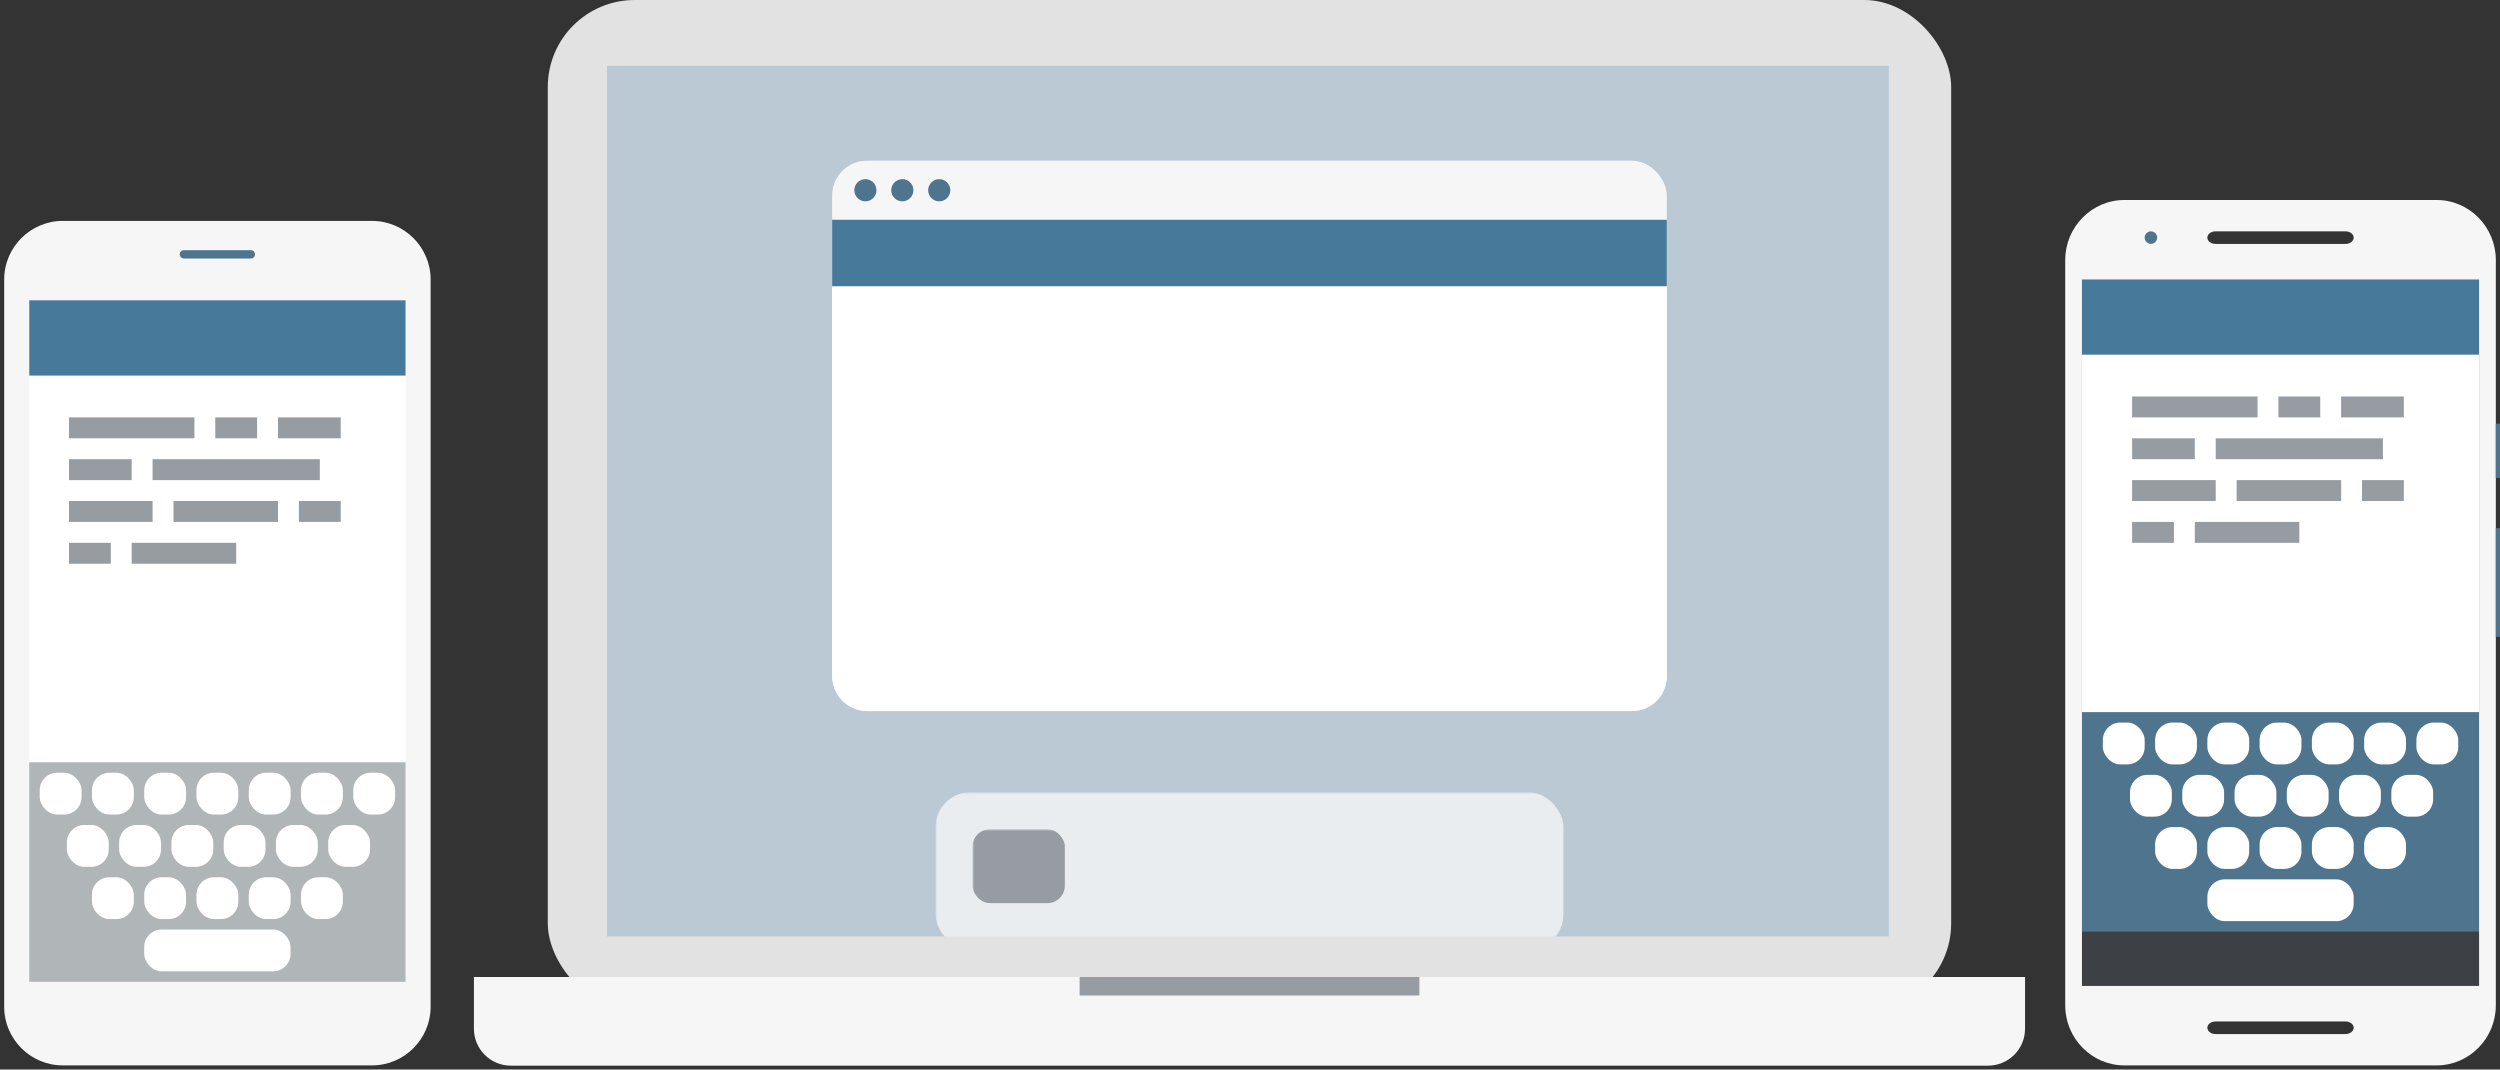 <svg height="246" viewBox="0 0 575 246" width="575" xmlns="http://www.w3.org/2000/svg" xmlns:xlink="http://www.w3.org/1999/xlink"><rect x="0" y="0" width="575" height="246" fill="#333333" stroke="none"/><defs><path id="a" d="m48.6 191.39c-3.19 0-5.77-2.58-5.77-5.77s2.58-5.77 5.77-5.77c3.18 0 5.77 2.58 5.77 5.77s-2.59 5.77-5.77 5.77z"/><mask id="b" fill="#fff" height="11.54" width="11.54" x="0" y="0"><use xlink:href="#a"/></mask><circle id="c" cx="46.63" cy="6.25" r="3.37"/><mask id="d" fill="#fff" height="6.73" width="6.73" x="0" y="0"><use xlink:href="#c"/></mask><path id="e" d="m25.13 9.62c-.06 0-.13-.02-.18-.05l-5.06-3.01c-.11-.06-.18-.18-.18-.31s.07-.25.18-.31l5.06-3.01c.11-.06.24-.06.35 0 .11.07.18.19.18.31v6.01c0 .13-.07.25-.18.32-.05.03-.11.05-.17.05z"/><mask id="f" fill="#fff" height="6.73" width="5.77" x="0" y="0"><use xlink:href="#e"/></mask><rect id="g" height="6.73" rx="2" width="6.73" x="67.31" y="2.88"/><mask id="h" fill="#fff" height="6.73" width="6.73" x="0" y="0"><use xlink:href="#g"/></mask><path id="i" d="m0 0h271.81v183.51h-271.81z"/><mask id="j" fill="#fff"><use fill="#fff" fill-rule="evenodd" xlink:href="#i"/></mask></defs><g fill="none" fill-rule="evenodd"><g transform="translate(3.365 65.712)"><path d="m.96 3.37h91.35v162.5h-91.35z" fill="#fff"/><path d="m0 0h93.27v20.67h-93.27z" fill="#46799a"/><g fill="#969ca1"><path d="m12.5 30.288h28.85v4.81h-28.85z"/><path d="m46.15 30.288h9.62v4.81h-9.62z"/><path d="m60.58 30.288h14.42v4.81h-14.42z"/><path d="m12.5 39.908h14.42v4.81h-14.42z"/><path d="m31.73 39.908h38.46v4.81h-38.46z"/><path d="m12.5 49.518h19.23v4.81h-19.23z"/><path d="m36.54 49.518h24.04v4.81h-24.04z"/><path d="m65.38 49.518h9.62v4.81h-9.62z"/><path d="m12.5 59.138h9.62v4.81h-9.62z"/><path d="m26.92 59.138h24.04v4.81h-24.04z"/></g></g><path d="m5.288 175.327h89.42v54.33h-89.42z" fill="#b0b5b8"/><g fill="#fff"><rect height="9.62" rx="4" width="33.65" x="33.168" y="213.787"/><g><rect height="9.62" rx="4" width="9.62" x="21.154" y="201.769"/><rect height="9.62" rx="4" width="9.62" x="33.174" y="201.769"/><rect height="9.62" rx="4" width="9.62" x="45.194" y="201.769"/><rect height="9.62" rx="4" width="9.62" x="57.214" y="201.769"/><rect height="9.62" rx="4" width="9.62" x="69.234" y="201.769"/></g><g><rect height="9.62" rx="4" width="9.62" x="15.385" y="189.75"/><rect height="9.62" rx="4" width="9.62" x="27.405" y="189.75"/><rect height="9.62" rx="4" width="9.62" x="39.425" y="189.75"/><rect height="9.62" rx="4" width="9.62" x="51.445" y="189.75"/><rect height="9.62" rx="4" width="9.62" x="63.465" y="189.75"/><rect height="9.62" rx="4" width="9.62" x="75.485" y="189.75"/></g><g><rect height="9.62" rx="4" width="9.62" x="9.135" y="177.731"/><rect height="9.62" rx="4" width="9.62" x="21.155" y="177.731"/><rect height="9.62" rx="4" width="9.62" x="33.175" y="177.731"/><rect height="9.62" rx="4" width="9.62" x="45.195" y="177.731"/><rect height="9.62" rx="4" width="9.62" x="57.215" y="177.731"/><rect height="9.62" rx="4" width="9.62" x="69.235" y="177.731"/><rect height="9.62" rx="4" width="9.62" x="81.255" y="177.731"/></g></g><g transform="translate(.962 50.808)"><path d="m84.62 0h-71.16c-7.4 0-13.46 6.06-13.46 13.46v167.31c0 7.4 6.06 13.46 13.46 13.46h71.16c7.4 0 13.46-6.06 13.46-13.46v-167.31c0-7.4-6.06-13.46-13.46-13.46zm-78.85 18.27h86.54v156.73h-86.54z" fill="#f6f6f6"/><use mask="url(#b)" stroke="#4f748e" stroke-width="4" xlink:href="#a"/><path d="m41.35 6.73h15.38c.53 0 .96.43.96.96s-.43.96-.96.96h-15.38c-.53 0-.97-.43-.97-.96s.44-.96.97-.96z" fill="#4f748e"/></g><g transform="translate(477.885 60.904)"><path d="m.96 3.37h91.35v162.5h-91.35z" fill="#fff"/><path d="m0 0h93.27v20.67h-93.27z" fill="#46799a"/><g fill="#969ca1"><path d="m12.5 30.288h28.85v4.81h-28.85z"/><path d="m46.15 30.288h9.62v4.81h-9.62z"/><path d="m60.58 30.288h14.42v4.81h-14.42z"/><path d="m12.5 39.908h14.42v4.81h-14.42z"/><path d="m31.73 39.908h38.46v4.81h-38.46z"/><path d="m12.5 49.518h19.23v4.81h-19.23z"/><path d="m36.54 49.518h24.04v4.81h-24.04z"/><path d="m65.38 49.518h9.62v4.81h-9.62z"/><path d="m12.5 59.138h9.62v4.81h-9.62z"/><path d="m26.92 59.138h24.04v4.81h-24.04z"/></g></g><path d="m477.404 163.788h93.75v53.37h-93.75z" fill="#4f748e"/><rect fill="#fff" height="9.62" rx="4" width="33.65" x="507.694" y="202.248"/><g fill="#fff"><rect height="9.62" rx="4" width="9.62" x="495.673" y="190.231"/><rect height="9.62" rx="4" width="9.62" x="507.693" y="190.231"/><rect height="9.62" rx="4" width="9.62" x="519.713" y="190.231"/><rect height="9.62" rx="4" width="9.62" x="531.733" y="190.231"/><rect height="9.62" rx="4" width="9.62" x="543.753" y="190.231"/></g><g fill="#fff"><rect height="9.62" rx="4" width="9.62" x="489.904" y="178.212"/><rect height="9.62" rx="4" width="9.62" x="501.924" y="178.212"/><rect height="9.62" rx="4" width="9.62" x="513.944" y="178.212"/><rect height="9.62" rx="4" width="9.62" x="525.964" y="178.212"/><rect height="9.62" rx="4" width="9.62" x="537.984" y="178.212"/><rect height="9.62" rx="4" width="9.62" x="550.004" y="178.212"/></g><g fill="#fff"><rect height="9.62" rx="4" width="9.62" x="483.654" y="166.192"/><rect height="9.62" rx="4" width="9.62" x="495.674" y="166.192"/><rect height="9.62" rx="4" width="9.62" x="507.694" y="166.192"/><rect height="9.62" rx="4" width="9.62" x="519.714" y="166.192"/><rect height="9.62" rx="4" width="9.62" x="531.734" y="166.192"/><rect height="9.62" rx="4" width="9.62" x="543.754" y="166.192"/><rect height="9.62" rx="4" width="9.62" x="555.774" y="166.192"/></g><g transform="translate(477.885 214.269)"><path d="m0 0h93.27v15.38h-93.27z" fill="#3d4145"/><g stroke="#fff" stroke-width="4"><use mask="url(#d)" xlink:href="#c"/><use mask="url(#f)" xlink:href="#e"/><use mask="url(#h)" xlink:href="#g"/></g></g><g transform="translate(475 46)"><path d="m85.44 0h-71.85c-7.47 0-13.59 6.21-13.59 13.79v171.45c0 7.59 6.12 13.8 13.59 13.8h71.85c7.48 0 13.6-6.21 13.6-13.8v-171.45c0-7.58-6.12-13.79-13.6-13.79zm-81.59 18.27h91.34v162.5h-91.34zm30.71-11.06h29.92c1.03 0 1.87.65 1.87 1.44 0 .8-.84 1.45-1.87 1.45h-29.92c-1.03 0-1.87-.65-1.87-1.45 0-.79.84-1.44 1.87-1.44zm0 181.73h29.92c1.03 0 1.87.65 1.87 1.44 0 .8-.84 1.45-1.87 1.45h-29.92c-1.03 0-1.87-.65-1.87-1.45 0-.79.84-1.44 1.87-1.44z" fill="#f6f6f6"/><g fill="#4f748e"><circle cx="19.71" cy="8.65" r="1.44"/><g><path d="m99.038 51.442h.96v12.5h-.96z"/><path d="m99.038 75.482h.96v25h-.96z"/></g></g></g><g transform="translate(109)"><rect fill="#e3e2e3" height="232.36" rx="20" width="322.78" x="16.99"/><path d="m0 224.71v11.89c0 4.7 3.8 8.5 8.49 8.5h339.77c4.69 0 8.5-3.8 8.5-8.5v-11.89z" fill="#f6f6f6"/><path d="m139.31 224.71h78.15v4.25h-78.15z" fill="#969ca1"/><path d="m30.61 15h297.38v203.98h-297.38z" fill="#bbc9d5"/><g transform="translate(42.471 32.709)"><use fill="#bbc9d5" xlink:href="#i"/><rect fill="#f6f6f6" fill-opacity=".8" height="36.11" mask="url(#j)" rx="8" width="144.4" x="63.71" y="149.52"/><g fill="#969ca1"><rect height="16.99" mask="url(#j)" rx="4" width="21.24" x="72.2" y="158.02"/><path d="m151.62 155.9 10.62 21.24h-21.24z" mask="url(#j)"/><ellipse cx="186.87" cy="166.52" mask="url(#j)" rx="12.74" ry="12.74"/></g><g mask="url(#j)"><g transform="translate(104.479 149.525)"><ellipse cx="12.74" cy="16.99" fill="#6f93ad" rx="12.74" ry="12.74"/><path d="m17.92 25.9 3.15-9.1c.59-1.47.79-2.65.79-3.7 0-.38-.03-.73-.07-1.06.8 1.47 1.26 3.16 1.26 4.95 0 3.81-2.06 7.13-5.13 8.91zm-3.76-13.74c.62-.04 1.18-.1 1.18-.1.56-.07.49-.88-.06-.85 0 0-1.67.13-2.75.13-1.01 0-2.72-.13-2.72-.13-.55-.03-.62.82-.06.85 0 0 .52.06 1.08.1l1.6 4.4-2.25 6.77-3.76-11.17c.63-.04 1.18-.1 1.18-.1.56-.07.49-.88-.06-.85 0 0-1.67.13-2.75.13-.19 0-.42-.01-.66-.01 1.84-2.8 5.01-4.65 8.61-4.65 2.69 0 5.13 1.03 6.96 2.71-.04-.01-.08-.01-.13-.01-1.01 0-1.73.88-1.73 1.83 0 .85.49 1.57 1.01 2.42.39.68.85 1.57.85 2.84 0 .88-.26 1.99-.78 3.33l-1.03 3.44zm-1.42 15.14c-1.01 0-1.99-.15-2.91-.42l3.09-8.99 3.17 8.69c.02.05.05.09.07.14-1.07.38-2.22.58-3.42.58zm-10.31-10.31c0-1.49.32-2.91.89-4.2l4.92 13.48c-3.44-1.67-5.81-5.2-5.81-9.28zm10.31-11.47c-6.32 0-11.47 5.15-11.47 11.47 0 6.33 5.15 11.47 11.47 11.47s11.47-5.14 11.47-11.47c0-6.32-5.15-11.47-11.47-11.47z" fill="#fff"/></g></g></g><g transform="translate(82.394 36.956)"><rect fill="#f6f6f6" height="126.59" rx="8" width="191.97"/><path d="m191.97 0v104.99c0 4.42-3.58 8-8.01 8h-175.96c-4.42 0-8-3.58-8-8v-104.99z" fill="#fff" transform="translate(0 13.593)"/><path d="m0 13.59h191.97v15.29h-191.97z" fill="#46799a"/><path d="m7.64 9.35c-1.4 0-2.54-1.15-2.54-2.55 0-1.41 1.14-2.55 2.54-2.55 1.41 0 2.55 1.14 2.55 2.55 0 1.4-1.14 2.55-2.55 2.55zm16.99 0c-1.4 0-2.55-1.15-2.55-2.55 0-1.41 1.15-2.55 2.55-2.55 1.41 0 2.55 1.14 2.55 2.55 0 1.4-1.14 2.55-2.55 2.55zm-8.49 0c-1.41 0-2.55-1.15-2.55-2.55 0-1.41 1.14-2.55 2.55-2.55s2.55 1.14 2.55 2.55c0 1.4-1.14 2.55-2.55 2.55z" fill="#4f748e"/></g><path d="m26.48 11h303.04v208.89h-303.04zm4.1 4.1h294.85v200.28h-294.85z" fill="#e3e2e3"/></g></g></svg>